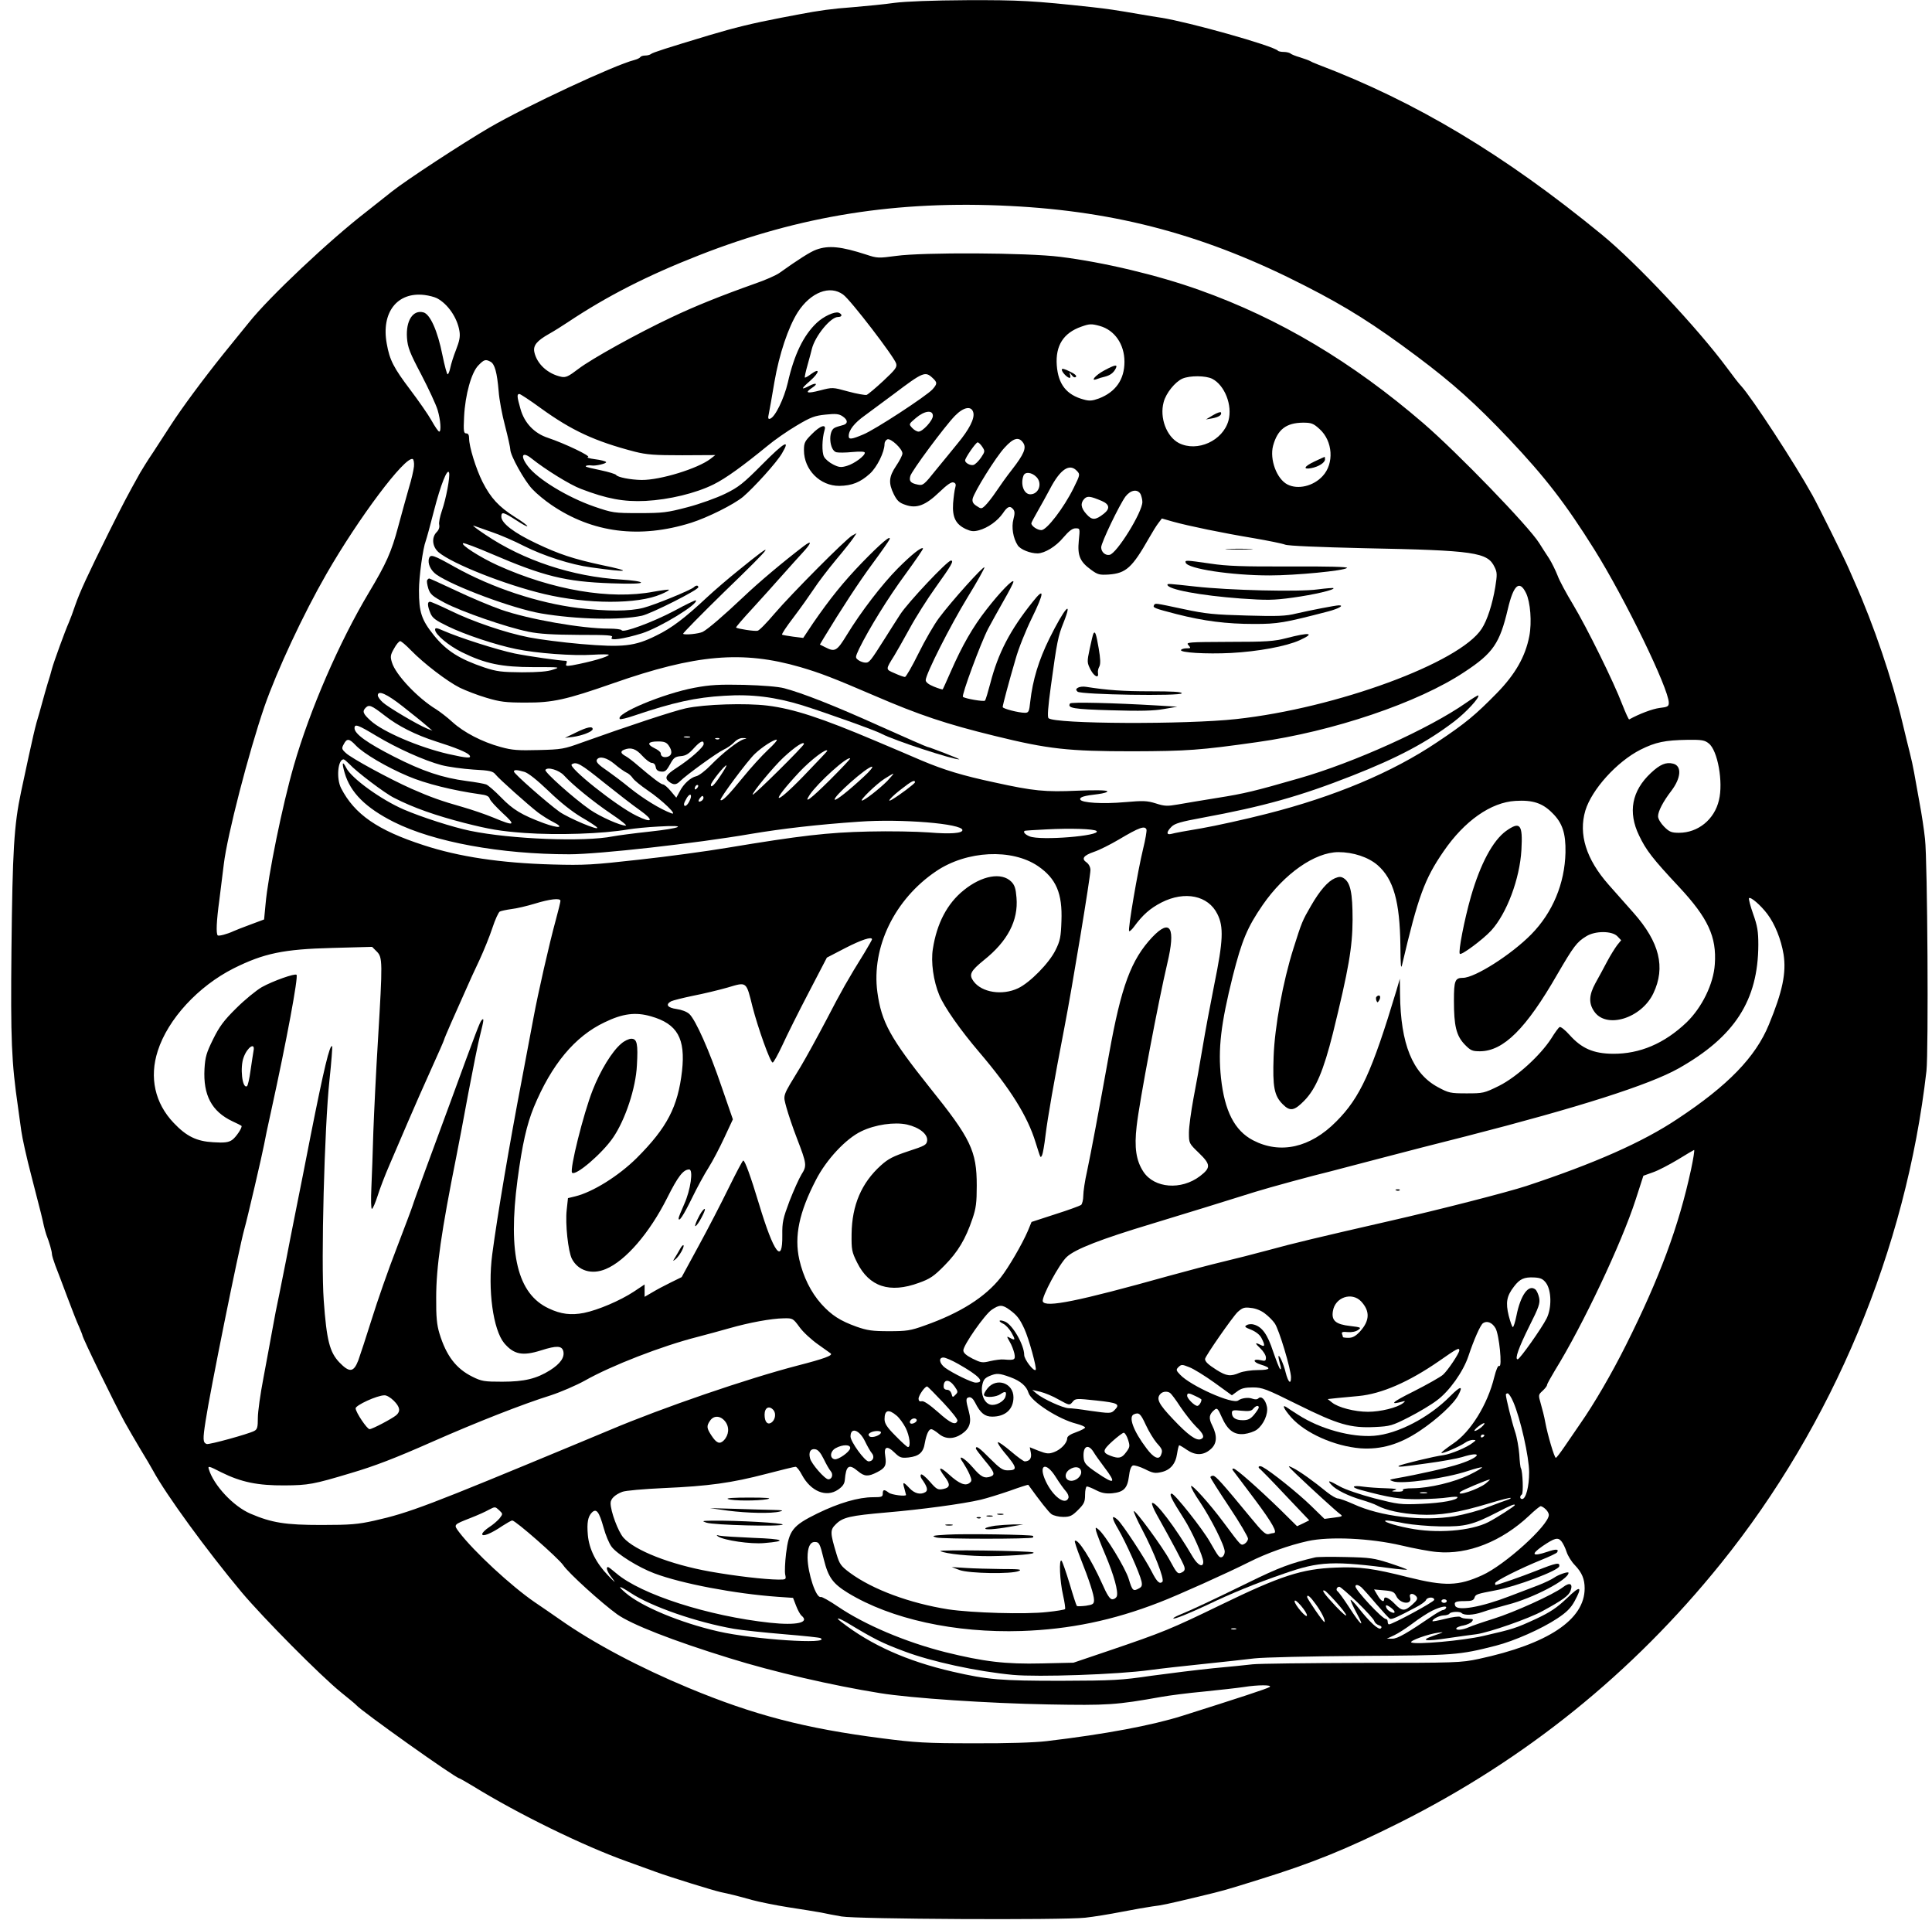 <?xml version="1.0" standalone="no"?>
<!DOCTYPE svg PUBLIC "-//W3C//DTD SVG 20010904//EN"
 "http://www.w3.org/TR/2001/REC-SVG-20010904/DTD/svg10.dtd">
<svg version="1.0" xmlns="http://www.w3.org/2000/svg"
 width="1079pt" height="1076pt" viewBox="0 0 1079 1076"
 preserveAspectRatio="xMidYMid meet">

<g transform="translate(0,1076) scale(0.1,-0.1)"
fill="#000000" stroke="none">
<path d="M4995 10744 c-55 -8 -158 -18 -230 -24 -121 -9 -186 -18 -307 -41
-27 -5 -69 -13 -95 -18 -165 -32 -259 -55 -403 -98 -232 -70 -315 -96 -325
-105 -5 -4 -19 -8 -31 -8 -13 0 -25 -4 -28 -9 -3 -5 -18 -12 -33 -16 -109 -27
-602 -257 -809 -377 -149 -87 -466 -294 -546 -358 -31 -25 -93 -74 -139 -110
-210 -162 -546 -479 -659 -621 -25 -30 -88 -109 -142 -175 -113 -141 -231
-300 -295 -399 -25 -38 -69 -106 -98 -151 -30 -44 -62 -96 -73 -115 -71 -127
-95 -173 -173 -329 -121 -244 -163 -335 -189 -410 -12 -36 -28 -79 -36 -97
-19 -42 -84 -220 -94 -258 -4 -16 -15 -55 -25 -85 -9 -30 -21 -73 -27 -95 -6
-22 -14 -51 -18 -65 -23 -74 -33 -117 -102 -440 -40 -188 -48 -329 -54 -880
-5 -508 0 -629 37 -885 4 -33 13 -91 18 -130 5 -38 30 -151 56 -250 57 -219
62 -242 70 -280 4 -16 10 -39 14 -50 16 -40 31 -92 31 -107 0 -8 9 -37 19 -64
11 -27 40 -105 66 -174 26 -69 55 -144 66 -167 10 -24 19 -45 19 -48 0 -14
180 -383 236 -485 20 -36 59 -103 87 -150 29 -47 61 -102 72 -122 72 -133 300
-446 494 -678 122 -145 440 -466 556 -560 44 -35 82 -67 85 -71 25 -31 556
-409 576 -409 2 0 35 -19 72 -41 256 -158 622 -337 867 -424 50 -18 122 -44
160 -58 80 -29 315 -102 360 -112 48 -10 94 -21 175 -44 41 -11 134 -30 205
-41 72 -11 153 -24 180 -29 28 -6 79 -16 115 -22 81 -15 1235 -21 1360 -7 47
5 139 20 205 33 66 13 143 26 170 30 56 7 76 11 260 55 149 36 141 34 340 96
297 92 488 170 780 316 704 353 1301 834 1796 1448 625 775 1034 1753 1148
2750 12 109 6 1174 -8 1295 -5 50 -19 142 -31 205 -11 63 -25 139 -30 167 -5
29 -16 79 -24 110 -8 32 -27 108 -41 168 -58 243 -160 545 -267 785 -11 25
-27 61 -35 80 -23 53 -169 348 -201 405 -98 177 -339 546 -398 610 -11 11 -46
56 -78 100 -165 223 -508 588 -700 745 -544 446 -1038 742 -1586 950 -19 7
-39 16 -45 20 -5 3 -30 12 -55 20 -25 7 -49 17 -54 22 -6 4 -22 8 -36 8 -15 0
-30 3 -33 7 -28 28 -498 160 -652 184 -27 4 -77 12 -110 18 -157 27 -187 31
-275 41 -330 36 -408 40 -700 39 -192 -1 -342 -7 -405 -15z m645 -1134 c601
-30 1101 -165 1649 -446 233 -119 384 -214 626 -395 200 -150 324 -261 512
-459 203 -215 316 -361 477 -618 172 -275 416 -778 416 -856 0 -20 -6 -24 -51
-29 -40 -5 -114 -33 -170 -64 -3 -2 -20 36 -39 84 -47 124 -197 428 -275 558
-37 61 -76 133 -86 161 -11 28 -32 71 -47 95 -16 24 -41 63 -56 87 -59 94
-457 505 -646 668 -398 343 -806 586 -1250 744 -234 84 -538 156 -780 186
-180 23 -766 26 -916 5 -97 -13 -105 -13 -165 7 -142 46 -211 53 -280 28 -32
-11 -104 -57 -206 -130 -18 -13 -81 -41 -140 -61 -183 -65 -333 -125 -463
-187 -189 -89 -447 -232 -520 -288 -55 -42 -70 -49 -95 -44 -76 16 -137 72
-151 139 -7 36 14 62 83 101 27 15 73 44 103 64 219 146 444 261 735 375 564
221 1105 307 1735 275z m-931 -495 c41 -29 287 -350 296 -385 6 -21 -5 -34
-72 -97 -43 -40 -85 -75 -93 -78 -9 -2 -55 6 -103 19 -87 24 -87 24 -157 6
-73 -19 -88 -14 -44 15 34 22 24 31 -15 11 -50 -26 -49 -18 4 28 53 47 56 75
4 37 -17 -13 -32 -21 -34 -19 -2 2 5 35 16 73 11 39 21 77 23 86 18 73 105
179 146 179 24 0 26 15 4 24 -22 8 -84 -20 -123 -57 -74 -70 -126 -178 -161
-333 -21 -90 -71 -193 -99 -202 -11 -4 -13 3 -7 29 4 19 18 98 31 176 27 156
77 305 130 389 72 112 180 154 254 99z m-2269 -20 c61 -32 114 -109 126 -184
5 -31 0 -55 -19 -104 -14 -35 -28 -80 -32 -100 -4 -20 -11 -37 -15 -37 -4 0
-17 48 -29 107 -27 136 -69 230 -107 239 -58 15 -98 -47 -91 -143 4 -53 15
-82 80 -205 41 -79 82 -167 91 -197 17 -57 21 -121 9 -121 -5 0 -24 28 -43 62
-19 34 -73 111 -119 172 -92 122 -115 165 -131 257 -32 174 58 290 210 272 25
-3 56 -11 70 -18z m3702 -155 c83 -23 138 -102 138 -200 0 -99 -49 -169 -143
-205 -36 -13 -52 -15 -84 -6 -97 26 -143 85 -151 191 -8 110 37 181 137 216
45 16 56 17 103 4z m-3402 -200 c23 -13 36 -59 45 -165 3 -44 19 -131 36 -194
16 -62 29 -121 29 -131 0 -33 79 -175 123 -221 24 -26 72 -65 106 -88 230
-157 494 -190 781 -100 94 30 238 102 290 145 62 53 188 192 217 242 50 84 14
64 -108 -59 -108 -109 -135 -130 -209 -166 -47 -23 -141 -57 -210 -75 -114
-30 -138 -33 -270 -33 -141 0 -148 1 -253 37 -147 51 -315 153 -369 225 -45
59 -31 85 22 42 75 -60 213 -146 275 -169 143 -55 239 -73 360 -67 133 7 281
43 380 92 69 34 165 104 302 216 37 31 110 82 161 112 80 48 103 56 163 62 56
6 74 4 94 -9 33 -22 32 -44 -2 -51 -16 -4 -35 -10 -42 -14 -37 -19 -29 -124 9
-136 11 -3 51 -3 90 1 46 4 70 3 70 -4 0 -18 -59 -61 -99 -73 -33 -10 -45 -9
-77 7 -22 11 -45 30 -52 44 -13 25 -11 101 3 148 12 37 -23 27 -71 -22 -39
-39 -44 -48 -44 -90 0 -109 90 -200 198 -199 70 1 117 20 170 68 40 36 82 121
82 166 0 11 7 22 16 26 19 7 84 -53 84 -79 0 -10 -16 -41 -35 -69 -41 -61 -44
-96 -13 -159 18 -36 31 -48 65 -59 62 -22 112 -3 189 71 44 42 68 59 80 54 12
-4 14 -12 9 -29 -4 -12 -9 -51 -12 -87 -5 -78 14 -117 71 -144 29 -13 43 -15
73 -7 51 14 104 52 134 95 26 39 40 44 58 22 9 -11 9 -25 1 -55 -12 -45 -2
-106 24 -146 15 -23 69 -45 111 -45 40 1 102 38 144 89 31 36 50 51 68 51 25
0 25 0 18 -69 -8 -83 6 -117 68 -162 38 -28 48 -30 99 -27 97 7 131 38 226
205 18 32 41 69 52 83 l19 25 63 -18 c87 -24 275 -63 450 -92 81 -14 160 -30
175 -36 17 -7 188 -14 443 -20 617 -12 688 -23 727 -105 15 -30 15 -43 4 -112
-16 -96 -45 -186 -76 -233 -123 -190 -812 -443 -1370 -504 -281 -31 -1016 -28
-1049 5 -7 7 -3 61 13 178 34 249 40 279 71 356 54 136 6 82 -79 -89 -60 -122
-93 -230 -107 -352 -6 -57 -9 -63 -30 -63 -35 0 -124 23 -124 32 0 11 35 142
72 268 16 58 57 160 90 227 71 145 73 178 6 93 -127 -158 -194 -288 -237 -455
-13 -49 -26 -93 -30 -97 -7 -7 -111 11 -123 21 -9 8 99 300 141 381 18 33 56
103 86 155 30 52 55 100 55 107 0 19 -76 -59 -151 -156 -76 -97 -135 -200
-199 -346 -23 -52 -43 -97 -45 -99 -2 -2 -24 5 -49 15 -30 12 -46 25 -46 36 0
34 138 306 234 463 53 86 95 162 94 167 -4 11 -185 -190 -254 -283 -27 -36
-78 -124 -114 -197 -36 -73 -70 -132 -76 -132 -6 0 -32 9 -58 21 -51 22 -51
19 -1 99 12 19 50 87 85 150 34 63 100 167 146 231 88 123 103 149 85 149 -20
0 -241 -235 -283 -300 -23 -36 -62 -96 -86 -135 -81 -128 -87 -135 -108 -135
-11 0 -29 6 -40 14 -18 14 -18 15 4 63 55 112 163 287 259 417 56 77 101 142
98 144 -9 9 -62 -33 -141 -112 -88 -89 -205 -241 -285 -372 -55 -90 -66 -96
-120 -68 l-30 15 22 37 c95 157 198 315 273 416 48 65 90 125 94 134 11 29
-48 -21 -153 -129 -106 -110 -179 -201 -273 -337 l-56 -84 -56 7 c-30 4 -58 9
-62 11 -4 3 25 46 64 97 38 50 89 122 113 158 24 37 79 109 123 162 44 52 88
108 98 123 l18 27 -24 -13 c-34 -18 -340 -326 -435 -437 -43 -51 -85 -94 -94
-95 -16 -4 -113 11 -120 18 -2 2 39 50 91 106 52 57 128 141 169 188 42 47 90
101 108 120 55 59 59 78 9 40 -114 -87 -251 -202 -338 -285 -108 -102 -195
-177 -225 -193 -22 -11 -101 -19 -110 -11 -2 3 101 108 230 234 284 274 300
300 79 120 -55 -44 -133 -111 -175 -150 -125 -117 -199 -173 -284 -214 -120
-60 -186 -67 -420 -47 -104 9 -235 26 -290 37 -133 26 -317 89 -441 150 -56
27 -106 49 -113 49 -15 0 -14 -23 3 -64 11 -27 29 -40 97 -73 96 -47 268 -104
381 -127 114 -24 320 -39 426 -32 50 3 92 3 92 0 0 -11 -101 -40 -204 -59 -33
-5 -38 -4 -33 9 4 9 3 16 -1 16 -38 1 -207 25 -287 41 -100 21 -309 88 -398
127 -38 17 -47 18 -47 6 0 -26 75 -89 150 -126 130 -64 222 -83 399 -83 150 0
153 0 110 -14 -30 -11 -85 -15 -174 -15 -114 1 -140 4 -210 27 -139 47 -212
93 -282 180 -69 86 -83 129 -83 250 0 77 22 236 38 277 5 14 26 90 46 169 37
144 75 239 84 212 7 -21 -17 -148 -40 -213 -11 -32 -18 -67 -15 -78 3 -14 -2
-29 -14 -41 -30 -30 -25 -82 11 -113 78 -65 371 -181 590 -233 241 -57 521
-58 652 -1 27 11 47 23 44 25 -2 2 -41 -3 -86 -11 -241 -46 -565 9 -872 148
-97 44 -210 117 -191 123 6 2 78 -25 159 -60 291 -125 412 -155 667 -164 108
-4 167 -2 167 4 0 6 -49 13 -112 17 -271 16 -545 107 -758 251 -47 31 -76 54
-65 50 11 -4 57 -20 102 -36 45 -15 126 -50 180 -78 110 -55 261 -104 373
-119 215 -30 239 -24 60 13 -158 34 -239 61 -365 121 -125 59 -195 113 -195
149 0 30 12 26 88 -23 29 -19 54 -33 57 -30 3 2 -28 26 -69 51 -91 58 -135
106 -181 196 -37 74 -75 197 -75 243 0 19 -5 28 -16 28 -14 0 -16 12 -12 93 6
123 41 248 80 287 32 33 40 35 68 20z m2468 -90 c28 -26 27 -33 0 -64 -35 -38
-324 -227 -387 -252 -66 -28 -81 -29 -81 -9 0 33 31 73 90 115 34 25 107 79
162 120 163 123 175 128 216 90z m1562 -5 c70 -36 114 -148 91 -233 -31 -113
-174 -178 -277 -126 -69 36 -109 142 -85 229 13 50 64 113 105 131 42 18 130
17 166 -1z m-3750 -164 c173 -125 302 -185 525 -243 68 -17 109 -20 265 -20
l185 1 -27 -21 c-70 -54 -280 -119 -385 -118 -61 1 -134 15 -142 28 -3 5 -42
17 -85 26 -44 9 -82 18 -84 21 -5 5 16 9 32 6 21 -4 86 11 81 19 -3 5 -31 12
-63 16 -31 4 -49 10 -38 12 20 4 -128 75 -223 107 -77 25 -132 83 -154 161
-20 70 -21 84 -6 84 5 0 59 -35 119 -79z m2416 -25 c8 -33 -23 -94 -87 -171
-27 -33 -81 -100 -121 -148 -67 -84 -73 -89 -102 -83 -40 8 -50 19 -42 48 7
28 191 276 249 336 49 50 93 58 103 18z m-226 -18 c0 -26 -57 -88 -80 -88 -9
0 -25 9 -36 21 -19 21 -19 21 21 55 48 41 95 47 95 12z m2160 -74 c74 -67 82
-192 17 -262 -52 -57 -139 -77 -197 -47 -60 31 -100 140 -80 216 25 91 73 128
167 129 47 0 58 -4 93 -36z m-1656 -76 c20 -28 5 -64 -62 -150 -27 -34 -67
-90 -89 -123 -22 -33 -50 -68 -62 -79 -19 -18 -22 -18 -47 -1 -19 12 -25 23
-22 40 8 37 130 234 179 286 49 54 79 62 103 27z m-228 -23 c16 -24 15 -27 -7
-60 -13 -19 -32 -38 -42 -41 -17 -5 -47 11 -47 25 0 14 60 101 70 101 5 0 17
-11 26 -25z m-3174 -109 c-2 -21 -14 -74 -28 -119 -13 -45 -40 -143 -60 -217
-38 -143 -67 -207 -164 -369 -165 -276 -329 -653 -419 -966 -64 -222 -144
-613 -158 -775 l-8 -84 -75 -28 c-41 -15 -84 -32 -95 -37 -36 -17 -83 -29 -89
-24 -10 10 -7 80 9 197 8 61 19 152 25 201 19 160 139 624 227 880 70 201 216
514 346 740 180 313 438 657 482 642 5 -2 9 -21 7 -41z m3703 -26 c18 -19 17
-22 -19 -95 -55 -111 -150 -235 -180 -235 -23 0 -56 23 -56 38 0 4 16 34 35
67 19 33 50 89 69 125 58 111 110 145 151 100z m-226 -34 c34 -36 12 -96 -35
-96 -36 0 -56 56 -38 104 9 24 47 19 73 -8z m581 -95 c5 -11 10 -31 10 -44 0
-57 -143 -288 -183 -295 -24 -5 -47 16 -47 42 0 26 102 238 136 284 29 37 67
43 84 13z m-217 -38 c44 -19 48 -43 11 -72 -46 -36 -65 -37 -96 -2 -32 35 -35
62 -12 86 17 17 33 15 97 -12z m2370 -515 c24 -50 33 -162 18 -240 -22 -114
-78 -213 -183 -320 -118 -120 -171 -165 -333 -273 -250 -168 -572 -303 -950
-399 -121 -31 -285 -67 -365 -81 -80 -13 -155 -27 -167 -31 -30 -8 -30 10 0
40 18 18 52 28 172 50 342 63 548 121 835 234 257 101 417 186 571 303 67 51
145 136 135 146 -2 2 -33 -17 -69 -42 -204 -143 -627 -334 -932 -421 -250 -72
-304 -85 -455 -109 -85 -14 -185 -30 -222 -37 -58 -10 -74 -10 -123 6 -48 15
-69 16 -173 7 -123 -11 -243 -4 -249 15 -4 13 20 21 100 30 31 4 54 11 51 16
-4 6 -71 7 -167 3 -180 -8 -244 -2 -462 46 -178 38 -281 69 -409 123 -55 24
-171 73 -256 109 -302 128 -458 179 -603 197 -121 15 -351 8 -457 -15 -69 -15
-326 -100 -580 -191 -99 -36 -113 -39 -241 -42 -116 -3 -148 -1 -213 17 -103
28 -205 81 -269 139 -28 26 -70 58 -92 72 -102 62 -226 193 -246 261 -10 32
-9 42 12 78 12 23 28 41 34 41 6 0 33 -23 60 -51 72 -74 203 -174 273 -209 33
-16 100 -42 148 -56 77 -23 107 -27 219 -27 151 -1 227 16 490 108 460 161
721 184 1045 90 112 -33 180 -59 415 -160 248 -107 400 -158 670 -224 300 -74
412 -86 770 -86 306 1 377 6 695 51 424 59 903 221 1159 392 160 105 197 160
242 351 32 136 65 165 102 89z m-6273 -633 c52 -41 111 -88 130 -105 l35 -30
-30 12 c-54 22 -219 120 -247 146 -16 14 -28 32 -28 39 0 31 50 9 140 -62z
m-102 -50 c75 -59 172 -108 287 -145 111 -35 173 -61 186 -76 16 -20 -11 -18
-118 6 -164 38 -365 124 -433 186 -42 38 -48 52 -28 72 19 19 31 15 106 -43z
m-46 -114 c115 -69 266 -137 363 -163 38 -10 119 -21 178 -25 94 -5 110 -9
125 -28 20 -25 179 -167 237 -212 22 -16 60 -41 85 -53 65 -33 31 -37 -54 -6
-123 46 -171 75 -237 143 -35 36 -73 69 -84 73 -11 4 -60 13 -108 19 -137 18
-247 55 -408 137 -147 75 -219 126 -219 158 0 26 19 19 122 -43z m1751 -8 c-7
-2 -21 -2 -30 0 -10 3 -4 5 12 5 17 0 24 -2 18 -5z m164 -9 c-3 -3 -12 -4 -19
-1 -8 3 -5 6 6 6 11 1 17 -2 13 -5z m136 -2 c-32 -10 -118 -77 -183 -144 -30
-31 -67 -59 -81 -62 -32 -7 -72 -43 -94 -87 l-18 -33 -31 37 c-17 20 -36 37
-43 37 -11 0 -59 36 -142 107 -24 21 -54 44 -67 51 -28 15 -31 27 -8 36 38 15
66 5 101 -34 20 -22 44 -40 54 -40 11 0 19 -9 21 -22 2 -16 11 -24 29 -26 23
-3 31 4 51 40 20 37 28 43 60 46 28 2 45 13 72 43 37 41 56 49 56 25 0 -18
-77 -86 -152 -134 -60 -39 -69 -56 -40 -78 24 -18 39 -17 60 4 34 34 206 159
243 176 20 9 47 28 60 42 13 14 33 24 48 23 25 -1 25 -1 4 -7z m-2167 -33 c43
-46 174 -123 293 -173 98 -42 253 -80 403 -101 34 -4 49 -11 53 -25 3 -11 36
-46 72 -80 77 -70 67 -75 -52 -25 -46 19 -123 45 -172 59 -117 33 -181 56
-283 101 -122 54 -341 173 -369 201 -23 21 -24 26 -11 49 17 33 30 32 66 -6z
m2303 -26 c-34 -32 -97 -101 -139 -153 -84 -103 -117 -136 -126 -127 -7 7 152
221 192 258 40 38 104 79 121 79 8 0 -14 -26 -48 -57z m5254 36 c50 -38 82
-217 57 -317 -25 -108 -117 -182 -223 -182 -42 0 -54 5 -83 34 -19 19 -34 44
-34 58 0 28 28 82 74 142 55 72 60 140 10 152 -39 10 -73 -4 -124 -52 -107
-100 -129 -219 -66 -349 39 -82 75 -129 224 -288 161 -173 210 -278 199 -431
-7 -110 -72 -242 -158 -325 -124 -118 -261 -176 -411 -175 -109 1 -175 30
-242 105 -25 28 -50 48 -56 44 -6 -3 -27 -32 -46 -63 -62 -96 -194 -216 -292
-265 -83 -41 -89 -42 -181 -42 -91 0 -100 2 -161 35 -141 76 -208 240 -211
520 l-1 85 -19 -65 c-137 -455 -203 -599 -336 -732 -145 -147 -313 -184 -465
-105 -103 54 -159 163 -179 349 -17 163 -1 299 66 568 51 200 81 272 167 397
121 175 291 294 422 295 84 0 168 -28 220 -73 89 -78 124 -204 127 -449 1
-114 3 -136 10 -105 89 379 125 477 231 631 117 171 265 274 401 282 97 6 152
-12 207 -68 56 -55 75 -113 73 -220 -4 -174 -72 -336 -191 -457 -111 -113
-315 -243 -382 -243 -44 0 -50 -16 -50 -127 0 -141 13 -195 59 -244 34 -35 43
-39 87 -39 131 1 257 126 431 429 91 156 109 181 162 213 49 31 142 31 173 1
l22 -23 -22 -27 c-12 -16 -38 -57 -57 -93 -19 -36 -48 -90 -65 -120 -36 -66
-38 -112 -7 -157 67 -100 264 -40 331 101 69 145 34 285 -110 448 -41 46 -104
117 -140 158 -126 143 -169 282 -130 414 36 118 176 273 308 340 84 42 136 53
264 55 78 1 95 -2 117 -20z m-5809 -11 c22 -31 20 -55 -4 -63 -23 -7 -40 1
-40 19 0 7 -16 20 -36 29 -44 22 -36 37 21 37 34 0 47 -5 59 -22z m756 8 c0
-11 -281 -289 -286 -283 -7 7 116 156 172 208 66 61 114 92 114 75z m130 -39
c0 -2 -61 -66 -135 -143 -168 -173 -186 -152 -21 25 65 69 156 138 156 118z
m-1188 -73 c23 -20 53 -41 65 -47 13 -5 29 -20 37 -32 8 -12 45 -42 83 -68 83
-56 173 -144 132 -128 -62 23 -156 81 -231 141 -44 36 -99 77 -122 93 -55 37
-70 53 -62 66 14 21 55 11 98 -25z m1203 -89 c-109 -108 -149 -138 -113 -83
46 68 212 218 226 203 2 -2 -49 -56 -113 -120z m-2684 89 c38 -42 199 -164
250 -189 107 -55 230 -98 392 -140 142 -36 201 -46 337 -56 185 -13 434 -5
580 20 30 5 107 13 170 16 167 10 129 -9 -57 -29 -84 -9 -174 -21 -200 -26
-160 -32 -568 -16 -797 31 -97 20 -271 76 -371 119 -125 54 -291 173 -321 232
-22 43 -26 30 -9 -28 32 -110 118 -195 275 -274 224 -112 596 -180 980 -180
162 0 708 61 1015 114 173 29 370 52 603 68 236 17 577 -11 577 -47 0 -18 -67
-23 -188 -13 -67 5 -219 8 -337 5 -227 -5 -381 -23 -790 -91 -113 -19 -333
-49 -490 -66 -259 -29 -304 -32 -485 -27 -289 8 -522 43 -720 108 -256 83
-385 172 -460 318 -28 55 -18 161 14 161 4 0 18 -12 32 -26z m1420 -102 c74
-59 165 -130 204 -157 80 -57 69 -74 -20 -30 -112 54 -385 272 -362 287 26 17
49 4 178 -100z m653 37 c-34 -52 -54 -71 -54 -52 0 15 81 116 87 109 2 -2 -13
-27 -33 -57z m801 -5 c-85 -79 -157 -136 -163 -129 -13 13 181 185 208 184 8
0 -12 -25 -45 -55z m-1675 6 c47 -52 165 -148 263 -214 54 -36 91 -66 82 -66
-32 0 -143 50 -200 89 -93 65 -256 211 -249 222 11 19 77 -1 104 -31z m-221
20 c21 -6 70 -45 135 -107 65 -63 131 -115 183 -146 45 -26 85 -52 88 -58 13
-20 -158 52 -210 88 -67 48 -255 213 -255 225 0 11 18 10 59 -2z m2026 -51
c-43 -43 -127 -109 -141 -109 -15 0 80 92 125 121 25 16 47 29 50 29 3 0 -13
-18 -34 -41z m155 -7 c0 -7 -85 -71 -129 -97 -35 -20 -1 18 53 59 57 45 76 54
76 38z m-1218 -34 c-7 -7 -12 -8 -12 -2 0 14 12 26 19 19 2 -3 -1 -11 -7 -17z
m-43 -74 c-13 -25 -29 -32 -29 -14 0 6 8 22 17 37 21 31 31 12 12 -23z m70 5
c-19 -12 -24 -2 -8 17 9 11 14 13 17 4 3 -7 -2 -16 -9 -21z m2205 -169 c29
-27 -314 -55 -374 -30 -25 10 -38 25 -27 31 1 1 56 5 122 8 133 7 265 3 279
-9z m279 8 c2 -7 -6 -56 -19 -108 -30 -123 -86 -451 -78 -459 3 -3 15 8 27 24
49 67 90 103 154 136 130 66 261 39 312 -65 36 -71 32 -151 -17 -391 -22 -110
-52 -270 -66 -355 -14 -85 -37 -213 -51 -285 -13 -71 -25 -157 -25 -189 0 -60
0 -60 56 -114 66 -64 67 -82 6 -129 -105 -80 -255 -68 -316 24 -41 62 -52 135
-38 255 15 136 122 700 171 908 48 201 18 254 -84 147 -118 -126 -173 -273
-241 -652 -61 -338 -99 -541 -123 -655 -12 -52 -21 -114 -21 -136 0 -23 -6
-46 -12 -52 -7 -5 -72 -29 -145 -52 l-132 -43 -21 -51 c-32 -74 -107 -203
-151 -259 -87 -110 -226 -198 -424 -268 -80 -29 -102 -32 -200 -32 -93 0 -121
4 -181 25 -92 33 -140 64 -197 127 -59 66 -101 152 -123 248 -29 130 -1 264
93 445 58 113 167 230 253 271 78 38 186 53 255 38 70 -16 117 -54 113 -90 -3
-24 -13 -29 -105 -59 -84 -28 -112 -42 -153 -79 -109 -98 -162 -223 -164 -383
-1 -88 1 -100 31 -160 67 -135 182 -173 345 -113 62 22 84 37 143 97 75 76
118 148 156 261 20 58 24 90 24 185 0 194 -33 262 -263 548 -220 276 -269 364
-292 532 -34 251 97 520 329 676 171 115 422 127 568 28 102 -70 137 -153 131
-307 -3 -88 -7 -110 -33 -162 -35 -72 -143 -182 -209 -213 -88 -42 -203 -24
-249 39 -27 37 -17 57 58 118 132 105 193 221 182 349 -4 50 -10 70 -29 89
-54 54 -164 35 -266 -48 -92 -74 -150 -185 -172 -327 -12 -73 3 -180 36 -259
28 -67 118 -195 223 -318 173 -203 270 -357 315 -505 30 -94 26 -87 36 -70 4
8 13 58 19 110 12 99 47 299 106 605 43 221 145 840 145 877 0 16 -9 33 -21
42 -31 21 -19 39 42 60 30 10 91 41 137 68 116 69 146 79 155 56z m3467 -471
c43 -57 77 -142 91 -226 16 -103 -6 -208 -82 -392 -74 -181 -229 -341 -511
-527 -193 -129 -462 -248 -843 -374 -107 -35 -484 -132 -770 -197 -389 -89
-536 -124 -670 -161 -77 -21 -192 -50 -255 -65 -63 -15 -200 -51 -305 -80
-504 -141 -687 -178 -701 -142 -9 23 93 212 134 249 48 44 190 99 472 184 201
61 405 124 580 179 73 23 334 94 415 113 22 6 146 38 275 72 129 34 350 91
490 126 624 160 1020 286 1184 378 314 177 445 380 446 691 0 74 -5 105 -29
172 -16 45 -26 85 -23 88 9 9 65 -39 102 -88z m-6740 73 c0 -6 -11 -52 -25
-103 -38 -138 -101 -417 -125 -547 -12 -63 -42 -221 -66 -350 -68 -355 -136
-754 -165 -974 -26 -198 5 -421 67 -496 54 -63 102 -73 206 -40 88 28 116 26
124 -5 8 -34 -16 -69 -74 -106 -75 -47 -143 -64 -267 -64 -100 0 -115 2 -167
28 -91 45 -146 117 -184 242 -14 46 -19 92 -18 200 0 171 29 369 113 790 11
55 41 212 66 349 26 137 55 283 66 325 22 88 23 99 9 85 -10 -10 -28 -57 -175
-459 -42 -115 -105 -286 -140 -380 -34 -93 -66 -181 -70 -195 -4 -14 -45 -122
-90 -240 -46 -118 -108 -296 -139 -396 -31 -99 -65 -202 -75 -230 -26 -67 -49
-70 -106 -11 -54 57 -71 123 -87 345 -16 216 4 973 32 1231 11 102 17 187 15
189 -13 13 -46 -125 -120 -498 -25 -129 -62 -316 -82 -415 -20 -99 -44 -223
-54 -275 -10 -52 -28 -140 -39 -195 -12 -55 -30 -147 -40 -205 -10 -58 -33
-177 -49 -265 -17 -88 -31 -188 -31 -222 0 -52 -3 -64 -20 -73 -32 -17 -253
-78 -266 -73 -21 8 -22 25 -6 128 24 161 186 962 216 1070 17 59 102 425 111
475 3 19 21 105 40 190 85 387 152 747 141 757 -9 9 -131 -34 -194 -69 -31
-18 -96 -71 -143 -118 -69 -68 -94 -102 -129 -173 -37 -75 -44 -98 -48 -165
-8 -147 40 -238 156 -293 26 -12 48 -23 50 -25 9 -6 -31 -66 -53 -80 -20 -13
-42 -16 -104 -12 -93 5 -150 33 -221 108 -105 110 -137 254 -89 402 57 178
226 361 424 461 169 84 277 107 552 114 l221 6 26 -26 c33 -33 33 -56 7 -492
-11 -176 -22 -408 -26 -515 -3 -107 -8 -248 -11 -312 -3 -67 -2 -118 3 -118 5
0 19 33 32 73 12 39 42 117 66 172 24 55 70 163 103 240 33 77 92 211 131 297
39 86 71 159 71 162 0 3 19 48 41 98 23 51 57 129 77 173 19 44 55 123 80 175
24 52 57 133 72 179 15 46 34 87 41 91 8 4 37 10 65 14 28 3 87 17 130 30 84
26 144 33 144 16z m1740 -215 c0 -3 -19 -36 -41 -73 -94 -151 -130 -215 -214
-377 -49 -93 -113 -210 -143 -260 -106 -174 -99 -155 -80 -229 10 -36 36 -114
59 -173 55 -143 56 -152 25 -201 -14 -23 -44 -90 -67 -149 -36 -96 -41 -117
-40 -190 2 -166 -47 -101 -130 174 -47 156 -79 243 -88 243 -4 0 -40 -69 -81
-152 -41 -84 -117 -231 -169 -326 l-94 -173 -61 -30 c-33 -16 -80 -41 -103
-55 l-43 -25 0 34 0 35 -60 -40 c-76 -50 -200 -103 -279 -119 -72 -14 -129 -7
-196 25 -175 81 -229 305 -175 717 27 202 52 310 91 406 99 239 229 396 396
475 101 49 173 58 259 33 147 -42 193 -123 173 -305 -23 -200 -83 -316 -253
-486 -101 -100 -245 -190 -343 -214 l-41 -10 -7 -65 c-9 -78 8 -233 29 -274
35 -67 111 -90 189 -57 111 46 245 202 343 397 60 120 90 159 123 159 24 0 8
-115 -28 -194 -17 -38 -31 -73 -31 -78 0 -26 27 15 74 111 28 58 70 135 93
171 23 36 62 111 88 167 l48 103 -63 182 c-69 203 -145 373 -180 406 -14 13
-43 24 -72 28 -50 7 -63 25 -30 43 10 5 65 19 123 31 57 11 144 32 193 46 108
32 103 36 139 -109 30 -116 98 -308 112 -310 5 -1 29 43 55 98 25 55 91 187
147 294 l101 194 104 54 c90 46 148 65 148 48z m-3454 -622 c-3 -16 -10 -65
-17 -111 -6 -45 -15 -85 -20 -87 -26 -16 -40 106 -18 162 21 57 65 85 55 36z
m8028 -664 c-68 -315 -175 -604 -363 -979 -81 -162 -179 -330 -256 -440 -25
-36 -64 -93 -87 -127 -24 -35 -45 -63 -49 -63 -8 0 -46 128 -59 199 -5 29 -17
76 -25 103 -14 49 -14 50 10 72 14 13 25 27 25 33 0 5 20 41 44 81 156 252
373 712 451 954 l43 133 53 19 c30 10 92 43 139 71 47 29 88 53 91 54 4 1 -4
-49 -17 -110z m-810 -632 c31 -42 33 -139 4 -198 -28 -56 -150 -228 -162 -229
-18 0 6 66 65 185 53 105 61 128 55 158 -4 19 -13 40 -21 47 -38 31 -83 -31
-106 -147 -7 -35 -16 -63 -20 -63 -4 0 -14 29 -23 63 -18 74 -12 110 30 164
32 42 56 53 113 50 35 -2 48 -8 65 -30z m-1032 -104 c50 -54 48 -107 -6 -167
-25 -27 -42 -36 -65 -36 -17 0 -31 2 -31 4 0 2 -2 10 -5 18 -4 10 4 13 32 10
23 -2 46 3 58 12 19 13 16 15 -44 22 -81 9 -106 30 -97 83 12 78 106 109 158
54z m-1963 -47 c41 -30 56 -50 82 -106 25 -54 71 -222 63 -229 -11 -11 -64 59
-64 83 0 57 -66 171 -108 187 -33 13 -41 3 -10 -12 14 -6 35 -29 47 -50 23
-41 22 -46 -9 -29 -19 10 -19 10 -1 -22 11 -18 22 -48 26 -65 7 -36 2 -39 -58
-34 -16 2 -50 -3 -77 -9 -44 -11 -52 -9 -99 14 -35 18 -51 32 -51 46 0 29 120
201 159 227 43 29 59 29 100 -1z m1425 -20 c19 -14 44 -39 55 -55 24 -33 91
-257 91 -302 0 -43 -16 -27 -30 28 -11 47 -39 108 -40 88 0 -6 4 -25 9 -43 6
-18 6 -30 1 -27 -5 3 -22 47 -40 99 -31 95 -61 137 -107 150 -13 4 -30 3 -40
-3 -15 -8 -11 -12 25 -26 26 -11 48 -28 57 -46 21 -40 20 -52 -4 -39 -34 17
-34 11 -2 -19 17 -16 31 -39 31 -51 0 -19 -4 -21 -29 -15 -45 10 -46 -10 -1
-24 63 -19 58 -31 -15 -31 -36 0 -82 -7 -102 -15 -51 -22 -73 -19 -129 16 -47
30 -64 46 -64 61 0 14 153 234 182 262 27 24 37 28 74 23 26 -2 58 -15 78 -31z
m-2599 -76 c20 -28 67 -71 104 -97 36 -26 68 -48 70 -50 15 -11 -37 -30 -185
-68 -281 -73 -751 -234 -1049 -360 -60 -25 -141 -59 -180 -75 -832 -346 -939
-387 -1135 -431 -90 -20 -132 -24 -295 -24 -200 0 -277 12 -396 63 -96 41
-206 159 -233 249 -6 19 0 18 70 -18 111 -55 203 -74 354 -73 132 1 161 6 367
68 136 40 250 84 458 176 247 109 507 211 661 259 55 18 141 55 190 82 148 84
432 194 629 244 50 13 131 35 180 49 109 31 232 54 302 55 50 1 52 0 88 -49z
m3887 -6 c21 -36 39 -222 21 -211 -7 4 -17 -20 -28 -63 -37 -152 -132 -306
-230 -371 -35 -24 -65 -47 -65 -51 0 -9 100 34 132 56 12 9 32 16 43 16 20 -1
20 -1 0 -16 -32 -26 -122 -63 -163 -69 -47 -5 -243 -53 -250 -60 -9 -8 16 -6
164 15 76 10 162 26 189 34 118 37 106 1 -13 -38 -67 -22 -226 -58 -357 -81
-37 -7 -38 -8 -16 -16 47 -18 293 16 417 57 42 14 78 23 81 21 2 -3 -28 -21
-69 -41 -85 -42 -225 -75 -316 -76 -40 0 -61 -4 -57 -10 4 -6 -9 -10 -32 -9
-34 1 -35 2 -13 9 18 6 4 8 -50 10 -41 1 -99 5 -127 9 -61 9 -71 -3 -15 -18
163 -44 222 -53 327 -52 61 1 134 5 163 10 28 4 52 5 52 1 0 -16 -85 -32 -200
-37 -120 -5 -131 -3 -265 31 -79 21 -162 49 -192 66 -62 35 -73 37 -47 9 25
-28 96 -63 169 -84 33 -10 71 -23 85 -31 50 -27 137 -46 235 -51 117 -6 217
10 393 63 63 19 117 33 119 30 2 -2 -6 -7 -19 -11 -13 -4 -61 -22 -108 -40
-47 -19 -130 -41 -185 -51 -179 -30 -416 -2 -567 68 -38 17 -77 31 -86 31 -9
0 -37 16 -62 36 -73 60 -153 117 -190 135 -32 16 -31 13 20 -36 86 -82 223
-207 244 -222 17 -12 14 -14 -34 -20 l-53 -7 -76 74 c-72 70 -224 192 -270
216 -20 11 -31 -1 -12 -13 4 -3 68 -68 140 -145 l133 -140 -34 -17 -34 -16
-94 93 c-126 122 -247 229 -261 229 -8 0 -8 -4 -2 -12 6 -7 60 -80 122 -162
98 -131 128 -186 104 -186 -5 0 -17 -3 -28 -6 -17 -4 -36 14 -100 92 -159 193
-196 234 -210 234 -8 0 -15 -4 -15 -8 0 -5 47 -79 105 -166 58 -87 105 -167
105 -177 0 -10 -9 -23 -19 -29 -22 -11 -17 -15 -118 120 -78 105 -177 214
-181 202 -2 -6 20 -46 49 -88 63 -94 139 -245 139 -278 0 -13 -7 -26 -15 -30
-15 -6 -20 1 -68 85 -40 71 -197 269 -213 269 -17 0 -1 -32 68 -140 46 -72
108 -211 108 -241 0 -34 -30 -20 -58 27 -96 164 -212 317 -228 301 -3 -3 8
-32 26 -64 88 -157 148 -270 154 -290 5 -16 2 -25 -12 -32 -24 -13 -29 -7 -69
67 -37 70 -196 287 -201 274 -1 -5 20 -52 47 -103 65 -123 126 -278 113 -291
-15 -15 -30 -2 -59 55 -36 72 -165 268 -191 291 -36 32 -35 12 4 -54 42 -72
119 -244 129 -289 5 -23 2 -32 -14 -40 -32 -18 -37 -14 -57 52 -18 61 -131
246 -169 277 -17 14 -18 13 -13 -10 4 -14 26 -73 51 -131 48 -113 74 -207 64
-233 -4 -9 -15 -16 -25 -16 -13 0 -29 24 -57 88 -60 134 -136 254 -152 238 -3
-2 11 -44 30 -93 51 -128 77 -209 77 -237 0 -22 -6 -26 -45 -32 -25 -3 -48 -4
-51 -1 -3 3 -21 58 -40 123 -20 66 -40 123 -45 129 -16 16 -10 -115 8 -192 9
-40 14 -75 11 -78 -3 -3 -48 -11 -99 -16 -119 -14 -422 -5 -554 15 -214 34
-420 110 -547 203 -51 38 -59 48 -76 105 -36 119 -37 135 -4 167 39 39 78 48
285 66 188 16 422 47 524 71 34 8 108 31 163 50 55 20 102 35 103 33 64 -89
114 -153 130 -164 12 -8 41 -15 65 -15 38 0 50 6 83 39 34 34 39 45 39 85 0
25 5 46 10 46 6 0 29 -9 52 -21 31 -16 54 -20 90 -17 64 7 84 27 93 94 4 36
12 57 22 61 8 3 38 -6 67 -20 43 -22 57 -25 91 -17 51 11 81 46 89 104 4 25 9
46 12 46 3 0 22 -11 42 -25 48 -33 92 -32 131 1 38 31 41 75 11 135 -21 41
-18 62 14 88 13 11 19 5 39 -41 33 -74 69 -101 126 -95 24 3 55 13 70 24 38
28 64 87 57 127 -8 41 -32 64 -48 48 -7 -7 -19 -7 -33 -2 -23 9 -61 4 -80 -10
-31 -23 -266 82 -324 144 -23 24 -24 28 -9 43 16 15 20 15 60 -1 24 -9 87 -48
140 -86 l98 -71 30 22 c22 17 43 22 87 22 53 0 74 -8 251 -96 224 -111 294
-132 432 -125 83 4 95 7 189 55 55 28 125 70 155 93 70 51 148 161 177 248 30
90 67 175 82 184 22 15 51 3 69 -28z m-202 -124 c0 -16 -64 -112 -91 -136 -13
-12 -87 -54 -164 -93 -125 -62 -141 -79 -55 -55 9 2 7 -2 -5 -11 -32 -25 -125
-48 -195 -48 -74 0 -167 24 -201 52 l-24 19 55 6 c30 3 83 8 117 11 128 12
280 78 448 194 103 72 115 78 115 61z m-2798 -76 c117 -66 152 -104 97 -104
-22 0 -128 52 -171 83 -32 24 -38 57 -9 57 11 0 48 -16 83 -36z m291 -74 c57
-21 90 -50 101 -87 15 -49 168 -148 269 -173 26 -7 47 -16 47 -21 0 -4 -22
-16 -50 -26 -32 -11 -50 -23 -50 -34 0 -26 -35 -63 -73 -77 -30 -11 -41 -10
-86 7 l-50 20 6 -30 c6 -31 -6 -48 -34 -49 -6 0 -41 25 -77 56 -37 31 -69 54
-73 51 -3 -4 12 -27 33 -53 76 -90 79 -104 21 -104 -27 0 -44 12 -97 65 -61
62 -80 75 -80 57 0 -4 23 -34 50 -67 53 -63 59 -79 34 -89 -35 -13 -55 -4
-100 49 -51 59 -92 78 -54 26 11 -17 27 -45 35 -64 13 -31 13 -37 0 -47 -23
-19 -58 -5 -114 46 -54 49 -67 44 -26 -10 34 -44 32 -62 -7 -70 -30 -6 -37 -3
-75 41 -23 26 -45 44 -49 40 -5 -4 -3 -16 4 -25 30 -42 36 -63 21 -73 -27 -17
-61 -9 -89 21 -36 38 -41 38 -29 -2 5 -18 9 -34 9 -35 0 -10 -80 0 -96 12 -26
20 -34 19 -34 -5 0 -18 -7 -20 -54 -20 -82 0 -191 -32 -312 -91 -138 -68 -158
-94 -174 -223 -6 -49 -8 -102 -5 -117 6 -28 6 -29 -37 -29 -80 1 -242 20 -383
45 -223 40 -420 118 -483 189 -30 34 -72 147 -72 193 0 24 24 47 65 63 17 7
120 16 230 21 254 11 381 29 573 79 84 22 158 40 165 40 7 0 23 -21 36 -46 49
-91 135 -127 201 -82 25 17 36 32 38 53 7 83 23 93 74 50 36 -30 57 -31 107
-5 45 23 53 38 45 90 -9 53 10 60 51 20 31 -30 38 -32 80 -28 58 7 82 28 90
81 9 49 22 77 36 77 6 0 24 -11 41 -25 37 -32 84 -32 129 -2 45 31 56 65 40
125 -18 66 -18 76 1 80 11 2 23 -8 34 -30 29 -58 54 -78 95 -78 74 0 119 41
119 108 0 79 -93 112 -144 51 -14 -17 -24 -35 -20 -40 9 -15 68 -10 92 7 27
19 36 14 27 -15 -8 -27 -55 -52 -84 -44 -33 8 -54 57 -46 105 6 32 13 42 39
54 42 18 56 17 119 -6z m-312 -51 c20 -29 20 -32 5 -47 -15 -16 -17 -15 -22 6
-4 13 -14 22 -25 22 -12 0 -19 7 -19 18 0 42 31 43 61 1z m-62 -92 c45 -48 81
-93 78 -100 -9 -28 -39 -14 -108 48 -48 42 -80 64 -91 61 -12 -3 -18 2 -18 14
0 19 38 73 49 68 4 -2 45 -43 90 -91z m644 18 c60 -33 60 -33 77 -13 16 20 20
20 133 8 121 -13 135 -20 101 -54 -19 -19 -25 -19 -139 -3 -49 8 -102 14 -117
14 -32 1 -142 51 -178 81 l-25 21 44 -10 c25 -6 72 -25 104 -44z m622 37 c6
-4 32 -38 57 -77 26 -38 65 -88 87 -110 43 -41 51 -62 27 -71 -25 -10 -71 23
-154 111 -82 86 -97 116 -70 143 13 13 38 15 53 4z m143 -18 c18 -8 32 -17 32
-19 0 -14 -14 -35 -23 -35 -16 0 -57 41 -57 57 0 17 10 16 48 -3z m1773 -31
c40 -91 89 -309 89 -394 0 -79 -18 -149 -39 -149 -14 0 -14 17 -2 25 10 5 5
130 -5 147 -3 4 -7 39 -9 77 -3 38 -13 96 -24 128 -18 54 -51 188 -51 206 0 4
5 7 10 7 6 0 20 -21 31 -47z m-6252 6 c35 -35 39 -59 14 -81 -24 -20 -134 -78
-149 -78 -14 0 -76 92 -78 116 -1 17 120 73 161 73 12 1 35 -13 52 -30z m4831
-38 c0 -5 -12 -23 -26 -40 -20 -24 -34 -31 -63 -31 -40 0 -61 14 -61 41 0 15
7 17 53 12 41 -4 56 -2 66 11 15 18 31 21 31 7z m-2710 -15 c16 -20 9 -56 -13
-70 -21 -13 -37 5 -37 45 0 40 26 53 50 25z m687 -30 c16 -13 38 -44 51 -69
22 -44 30 -107 13 -107 -5 0 -36 28 -70 63 -48 48 -61 69 -61 93 0 51 22 58
67 20z m1392 -52 c17 -37 45 -82 61 -101 32 -35 34 -42 24 -67 -11 -30 -42
-16 -81 37 -73 96 -103 177 -70 190 28 12 37 4 66 -59z m-2349 19 c25 -32 21
-76 -8 -106 -23 -23 -41 -15 -69 28 -27 41 -28 53 -7 83 21 30 58 28 84 -5z
m1070 7 c0 -12 -28 -25 -36 -17 -9 9 6 27 22 27 8 0 14 -5 14 -10z m3151 -41
c-13 -10 -28 -19 -35 -19 -6 0 3 11 19 24 17 13 32 22 35 19 3 -2 -6 -13 -19
-24z m-3441 -75 c14 -29 31 -59 39 -68 17 -20 7 -46 -18 -46 -21 0 -101 110
-101 139 0 54 49 38 80 -25z m90 48 c0 -16 -52 -34 -64 -22 -8 8 -7 13 4 20
19 12 60 13 60 2z m1380 -41 c11 -35 11 -41 -11 -70 -24 -33 -41 -37 -86 -20
-48 18 -46 31 9 81 29 26 58 48 64 48 6 0 17 -17 24 -39z m1990 25 c0 -3 -4
-8 -10 -11 -5 -3 -10 -1 -10 4 0 6 5 11 10 11 6 0 10 -2 10 -4z m-3542 -73
c-4 -21 -67 -65 -87 -61 -29 6 -25 45 6 62 40 22 85 21 81 -1z m1359 -20 c9
-16 37 -54 60 -85 70 -92 59 -100 -43 -30 -59 40 -69 52 -72 81 -6 65 24 83
55 34z m-1507 -39 c14 -29 31 -59 39 -68 16 -18 8 -46 -13 -46 -19 0 -95 87
-102 117 -9 34 2 55 28 51 16 -2 30 -18 48 -54z m1296 -101 c20 -32 46 -68 57
-80 11 -12 17 -29 14 -37 -17 -44 -87 8 -127 94 -43 93 1 111 56 23z m142 31
c4 -26 -30 -56 -60 -52 -32 4 -36 41 -6 62 30 21 62 17 66 -10z m2260 -67
c-41 -33 -171 -76 -142 -47 9 9 150 68 164 69 3 0 -7 -10 -22 -22z m-330 -54
c-10 -2 -26 -2 -35 0 -10 3 -2 5 17 5 19 0 27 -2 18 -5z m492 -67 c0 -6 -103
-72 -148 -95 -98 -50 -291 -65 -444 -34 -89 17 -159 42 -123 43 11 0 56 -7
100 -16 44 -8 134 -16 200 -17 138 -2 181 9 315 78 81 42 100 49 100 41z
m-5670 -74 c-11 -13 -37 -36 -58 -49 -21 -14 -39 -31 -39 -39 0 -17 50 3 113
46 25 16 49 30 55 30 18 0 255 -208 284 -249 30 -45 216 -213 302 -275 79 -56
307 -146 628 -245 244 -76 572 -152 840 -195 172 -28 606 -57 940 -63 332 -6
378 -3 630 42 44 8 152 22 240 30 88 9 187 20 220 25 81 13 165 13 145 0 -13
-9 -172 -61 -485 -160 -171 -54 -431 -103 -760 -142 -69 -8 -221 -13 -410 -12
-265 0 -325 4 -510 28 -429 55 -716 130 -1079 281 -272 113 -531 250 -716 380
-41 29 -106 73 -144 99 -130 89 -339 282 -422 391 -32 43 -33 41 66 80 36 14
81 34 100 45 35 18 35 18 57 -2 22 -21 22 -21 3 -46z m5842 51 c10 -9 18 -23
18 -32 -1 -58 -246 -280 -373 -337 -132 -60 -208 -62 -412 -11 -193 49 -271
60 -405 54 -190 -7 -308 -46 -640 -207 -282 -137 -324 -154 -630 -258 l-195
-66 -176 -4 c-205 -5 -326 10 -540 63 -222 56 -450 153 -599 254 -47 32 -90
56 -96 54 -26 -9 -73 132 -74 220 0 57 14 87 40 87 25 0 29 -8 51 -98 25 -100
50 -134 134 -186 241 -147 599 -225 970 -213 267 9 511 59 770 160 102 39 382
165 501 225 97 49 223 94 327 117 122 27 351 16 522 -24 72 -17 162 -34 201
-37 172 -16 361 59 514 203 30 29 59 52 64 53 5 0 18 -7 28 -17z m-5261 -103
c11 -41 31 -89 45 -107 31 -41 150 -115 238 -148 154 -58 451 -114 688 -131
l87 -6 17 -44 c9 -24 23 -49 30 -55 48 -39 -26 -56 -175 -40 -345 37 -721 158
-859 276 -22 19 -43 35 -46 35 -15 0 -4 -29 25 -65 21 -28 14 -22 -24 17 -68
70 -107 148 -114 227 -6 68 0 103 23 126 25 24 40 4 65 -85z m5350 -77 c8 -10
21 -36 28 -58 7 -22 28 -56 47 -75 39 -41 54 -77 54 -129 0 -175 -205 -311
-592 -394 -99 -21 -125 -22 -653 -22 -302 -1 -577 -4 -610 -8 -33 -4 -132 -14
-220 -22 -88 -9 -243 -28 -345 -42 -170 -25 -211 -27 -505 -28 -338 0 -409 6
-605 51 -256 59 -456 149 -622 278 -37 28 -16 24 35 -6 151 -91 193 -112 316
-158 153 -58 407 -113 608 -132 141 -13 583 2 765 27 58 8 193 23 300 34 106
11 234 25 283 31 50 6 314 12 590 14 530 3 551 4 759 57 102 26 256 94 343
152 52 34 76 59 96 95 47 86 34 92 -42 18 -56 -53 -91 -77 -174 -116 -113 -52
-125 -56 -295 -95 -113 -26 -374 -49 -400 -36 -15 8 95 48 153 55 33 5 28 2
-25 -16 -85 -29 -53 -35 83 -14 56 8 125 18 152 21 69 9 296 88 371 130 110
60 145 85 155 112 15 41 -4 50 -43 20 -52 -40 -272 -140 -388 -176 -58 -18
-119 -39 -137 -47 -35 -16 -77 -19 -69 -5 3 5 21 12 40 15 19 4 39 13 46 21
10 13 8 15 -14 16 -34 2 -39 3 -52 11 -6 4 -43 -1 -82 -11 -40 -10 -72 -16
-72 -13 0 12 38 31 62 32 15 0 30 5 33 10 7 11 58 14 68 3 15 -14 65 -12 117
6 31 11 94 29 140 41 141 36 340 140 340 178 0 9 -56 -10 -80 -27 -14 -10 -54
-29 -90 -43 -36 -14 -108 -41 -160 -61 -158 -61 -291 -84 -303 -53 -8 21 2 26
54 26 38 0 49 4 54 19 6 19 12 21 117 41 115 21 351 110 356 134 5 24 -16 20
-129 -25 -83 -33 -213 -78 -226 -79 -2 0 -3 4 -3 10 0 12 144 84 258 130 45
18 85 37 88 42 12 19 -6 20 -55 3 -84 -28 -94 -15 -26 32 68 46 86 51 106 26z
m-1119 -255 c8 -7 46 -49 83 -93 38 -44 73 -82 78 -84 11 -4 38 8 144 64 28
14 54 33 57 41 7 17 46 19 46 1 0 -11 -233 -137 -253 -137 -4 0 -7 7 -7 15 0
8 -4 15 -10 15 -20 0 -170 161 -170 182 0 12 14 10 32 -4z m-4079 -33 c115
-76 369 -164 577 -200 47 -8 172 -21 279 -30 107 -9 198 -18 204 -22 59 -36
-374 -8 -573 38 -210 48 -426 138 -515 214 -52 44 -39 44 28 0z m4057 -51 c49
-48 92 -95 95 -105 3 -10 15 -21 27 -24 13 -5 17 -10 10 -17 -12 -12 -63 35
-126 115 -21 26 -40 46 -43 44 -2 -3 13 -35 33 -73 50 -91 25 -72 -41 31 -30
46 -59 86 -65 90 -11 7 -4 25 10 25 6 0 50 -39 100 -86z m218 34 c21 -45 91
-51 77 -7 -8 23 17 26 35 5 9 -12 5 -21 -22 -45 -43 -39 -58 -39 -99 4 -33 34
-59 45 -59 25 0 -20 -19 -9 -37 23 l-19 32 55 -5 c49 -4 58 -9 69 -32z m-341
-28 c79 -87 83 -113 4 -30 -65 69 -85 97 -62 88 4 -1 31 -28 58 -58z m-109
-17 c33 -45 56 -92 49 -100 -5 -4 -97 130 -97 140 0 17 18 2 48 -40z m-49 -63
c0 -9 -14 1 -34 24 -19 22 -35 46 -35 55 1 10 13 1 35 -24 19 -22 35 -47 34
-55z m781 80 c0 -5 -7 -10 -15 -10 -8 0 -15 5 -15 10 0 6 7 10 15 10 8 0 15
-4 15 -10z m-292 -58 c2 -8 -3 -10 -15 -5 -19 7 -33 22 -33 37 0 11 43 -18 48
-32z m287 18 c-3 -5 -11 -10 -16 -10 -6 0 -29 -13 -52 -28 -151 -103 -202
-132 -231 -132 l-31 0 41 19 c22 10 68 40 103 66 34 26 83 58 109 71 49 24 88
31 77 14z m-1172 -117 c-7 -2 -19 -2 -25 0 -7 3 -2 5 12 5 14 0 19 -2 13 -5z"/>
<path d="M6166 8691 c-48 -26 -79 -62 -41 -48 9 4 29 10 43 13 32 8 50 21 63
46 13 25 -4 22 -65 -11z"/>
<path d="M5930 8696 c0 -14 31 -46 44 -46 5 0 5 8 2 18 -5 14 -3 14 9 -2 9
-13 19 -16 24 -10 6 5 -7 17 -35 30 -30 15 -44 18 -44 10z"/>
<path d="M6858 7693 c34 -2 90 -2 125 0 34 2 6 3 -63 3 -69 0 -97 -1 -62 -3z"/>
<path d="M2396 7642 c-9 -28 9 -67 41 -90 94 -66 428 -190 584 -217 202 -34
442 -39 564 -13 53 12 315 144 315 159 0 12 -13 12 -25 0 -17 -16 -219 -99
-282 -115 -77 -20 -203 -20 -363 -1 -226 28 -482 113 -690 229 -119 67 -136
73 -144 48z"/>
<path d="M6622 7618 c11 -34 257 -71 468 -71 146 0 417 26 433 42 6 6 -109 9
-319 8 -264 -1 -352 2 -444 16 -138 20 -143 20 -138 5z"/>
<path d="M2386 7521 c-4 -5 0 -26 6 -47 11 -33 23 -43 92 -80 93 -49 343 -136
466 -161 63 -13 136 -17 282 -18 168 0 195 -2 185 -14 -17 -21 66 -9 169 23
100 32 318 165 300 184 -2 2 -57 -24 -121 -59 -119 -63 -287 -125 -293 -108
-2 5 -34 9 -71 9 -151 0 -449 52 -603 106 -57 20 -169 67 -249 105 -81 38
-149 69 -152 69 -3 0 -8 -4 -11 -9z"/>
<path d="M6520 7495 c0 -26 182 -60 410 -77 145 -10 181 -10 290 5 117 16 237
44 227 53 -2 2 -42 -1 -88 -7 -104 -15 -498 -5 -684 16 -147 16 -155 17 -155
10z"/>
<path d="M6445 7381 c-8 -14 2 -18 126 -50 153 -39 278 -55 434 -55 131 0 167
6 413 70 57 15 91 34 60 34 -19 0 -162 -28 -240 -46 -55 -14 -104 -16 -275
-11 -181 5 -227 9 -353 36 -165 35 -157 34 -165 22z"/>
<path d="M6107 7223 c-3 -4 -12 -43 -21 -85 -16 -75 -15 -78 5 -118 21 -39 47
-50 41 -17 -2 9 2 26 8 36 7 15 6 43 -4 101 -14 82 -20 98 -29 83z"/>
<path d="M7185 7197 c-70 -18 -111 -21 -322 -21 -229 -1 -241 -2 -226 -18 15
-17 14 -18 -10 -18 -14 0 -28 -4 -31 -9 -10 -15 140 -24 279 -17 151 8 308 37
383 71 90 41 58 46 -73 12z"/>
<path d="M6020 6920 c-12 -7 -12 -12 -2 -22 17 -17 582 -26 582 -9 0 8 -52 11
-174 11 -152 0 -241 6 -361 25 -16 3 -37 0 -45 -5z"/>
<path d="M5976 6832 c-16 -26 17 -32 230 -38 165 -5 238 -3 294 7 l75 13 -115
7 c-238 14 -479 20 -484 11z"/>
<path d="M6775 8442 l-40 -24 35 6 c37 7 55 19 49 33 -2 5 -22 -2 -44 -15z"/>
<path d="M7343 8184 c-60 -28 -69 -47 -20 -38 42 8 77 31 77 49 0 8 -1 15 -2
14 -2 0 -27 -12 -55 -25z"/>
<path d="M3880 6920 c-174 -32 -447 -146 -418 -175 3 -3 39 5 79 19 219 74
345 102 505 111 152 10 284 -7 434 -53 133 -42 411 -141 445 -160 68 -36 395
-143 432 -142 9 1 -168 69 -179 70 -3 0 -123 52 -265 116 -257 116 -429 183
-533 211 -33 9 -122 16 -225 19 -138 3 -190 0 -275 -16z"/>
<path d="M3215 6669 l-60 -29 43 5 c53 7 112 30 112 44 0 18 -32 11 -95 -20z"/>
<path d="M8411 6120 c-74 -54 -143 -183 -196 -366 -37 -130 -72 -310 -62 -320
9 -9 129 80 175 130 87 95 160 289 169 451 8 143 -7 161 -86 105z"/>
<path d="M7455 5856 c-39 -17 -84 -68 -134 -155 -47 -81 -51 -90 -97 -236 -59
-186 -105 -438 -111 -605 -6 -169 3 -218 51 -266 41 -41 64 -37 120 20 65 66
108 169 160 376 89 362 109 480 110 635 0 150 -12 207 -49 231 -16 10 -26 10
-50 0z"/>
<path d="M7687 5194 c-3 -3 -3 -13 0 -21 5 -12 7 -12 14 -1 15 23 4 40 -14 22z"/>
<path d="M7798 4113 c7 -3 16 -2 19 1 4 3 -2 6 -13 5 -11 0 -14 -3 -6 -6z"/>
<path d="M3470 4933 c-51 -42 -117 -150 -160 -260 -52 -132 -130 -446 -115
-461 20 -20 169 108 229 196 68 99 127 277 133 403 7 120 1 149 -31 149 -14 0
-39 -12 -56 -27z"/>
<path d="M3922 3998 c-17 -22 -44 -80 -39 -84 2 -3 13 10 24 28 31 53 41 87
15 56z"/>
<path d="M3799 3788 c-7 -12 -19 -34 -28 -48 -15 -24 -15 -24 2 -11 21 17 51
70 44 78 -3 2 -11 -6 -18 -19z"/>
<path d="M8100 2965 c-118 -120 -295 -212 -426 -222 -126 -10 -301 38 -422
116 -31 20 -63 40 -69 45 -25 15 -12 -12 28 -58 78 -88 241 -161 387 -173 115
-8 219 22 332 98 96 64 191 152 215 200 28 53 12 51 -45 -6z"/>
<path d="M5573 2303 c9 -2 23 -2 30 0 6 3 -1 5 -18 5 -16 0 -22 -2 -12 -5z"/>
<path d="M5513 2293 c9 -2 23 -2 30 0 6 3 -1 5 -18 5 -16 0 -22 -2 -12 -5z"/>
<path d="M5458 2283 c7 -3 16 -2 19 1 4 3 -2 6 -13 5 -11 0 -14 -3 -6 -6z"/>
<path d="M5283 2243 c9 -2 25 -2 35 0 9 3 1 5 -18 5 -19 0 -27 -2 -17 -5z"/>
<path d="M5558 2241 c-26 -4 -50 -10 -54 -14 -11 -11 52 -7 136 8 l75 13 -55
0 c-30 -1 -76 -4 -102 -7z"/>
<path d="M5290 2191 c-84 -5 -91 -7 -60 -16 34 -9 529 -9 539 0 2 3 2 7 0 9
-8 7 -386 13 -479 7z"/>
<path d="M5252 2099 c29 -15 164 -29 280 -28 141 2 260 12 238 21 -21 9 -534
16 -518 7z"/>
<path d="M5360 1993 c54 -19 290 -23 330 -5 20 9 1 11 -96 11 -67 1 -157 3
-200 6 l-79 5 45 -17z"/>
<path d="M4065 2390 c26 -11 168 -11 220 -1 29 6 0 9 -100 9 -87 0 -132 -3
-120 -8z"/>
<path d="M4065 2325 c110 -14 243 -17 290 -5 24 6 16 8 -35 9 -36 1 -130 3
-210 6 l-145 4 100 -14z"/>
<path d="M3945 2258 c41 -14 414 -23 426 -11 9 9 -255 24 -396 22 -54 -1 -57
-2 -30 -11z"/>
<path d="M4010 2181 c34 -22 183 -44 258 -37 134 11 110 23 -60 29 -89 4 -174
9 -188 12 -19 5 -21 4 -10 -4z"/>
<path d="M7345 2064 c-136 -32 -203 -57 -370 -139 -198 -97 -323 -156 -388
-182 -21 -9 -36 -17 -34 -20 6 -5 83 26 188 75 135 65 272 121 429 175 200 70
276 73 625 27 33 -4 62 -6 63 -4 2 1 -40 17 -95 35 -90 29 -110 32 -248 35
-82 2 -159 1 -170 -2z"/>
</g>
</svg>
